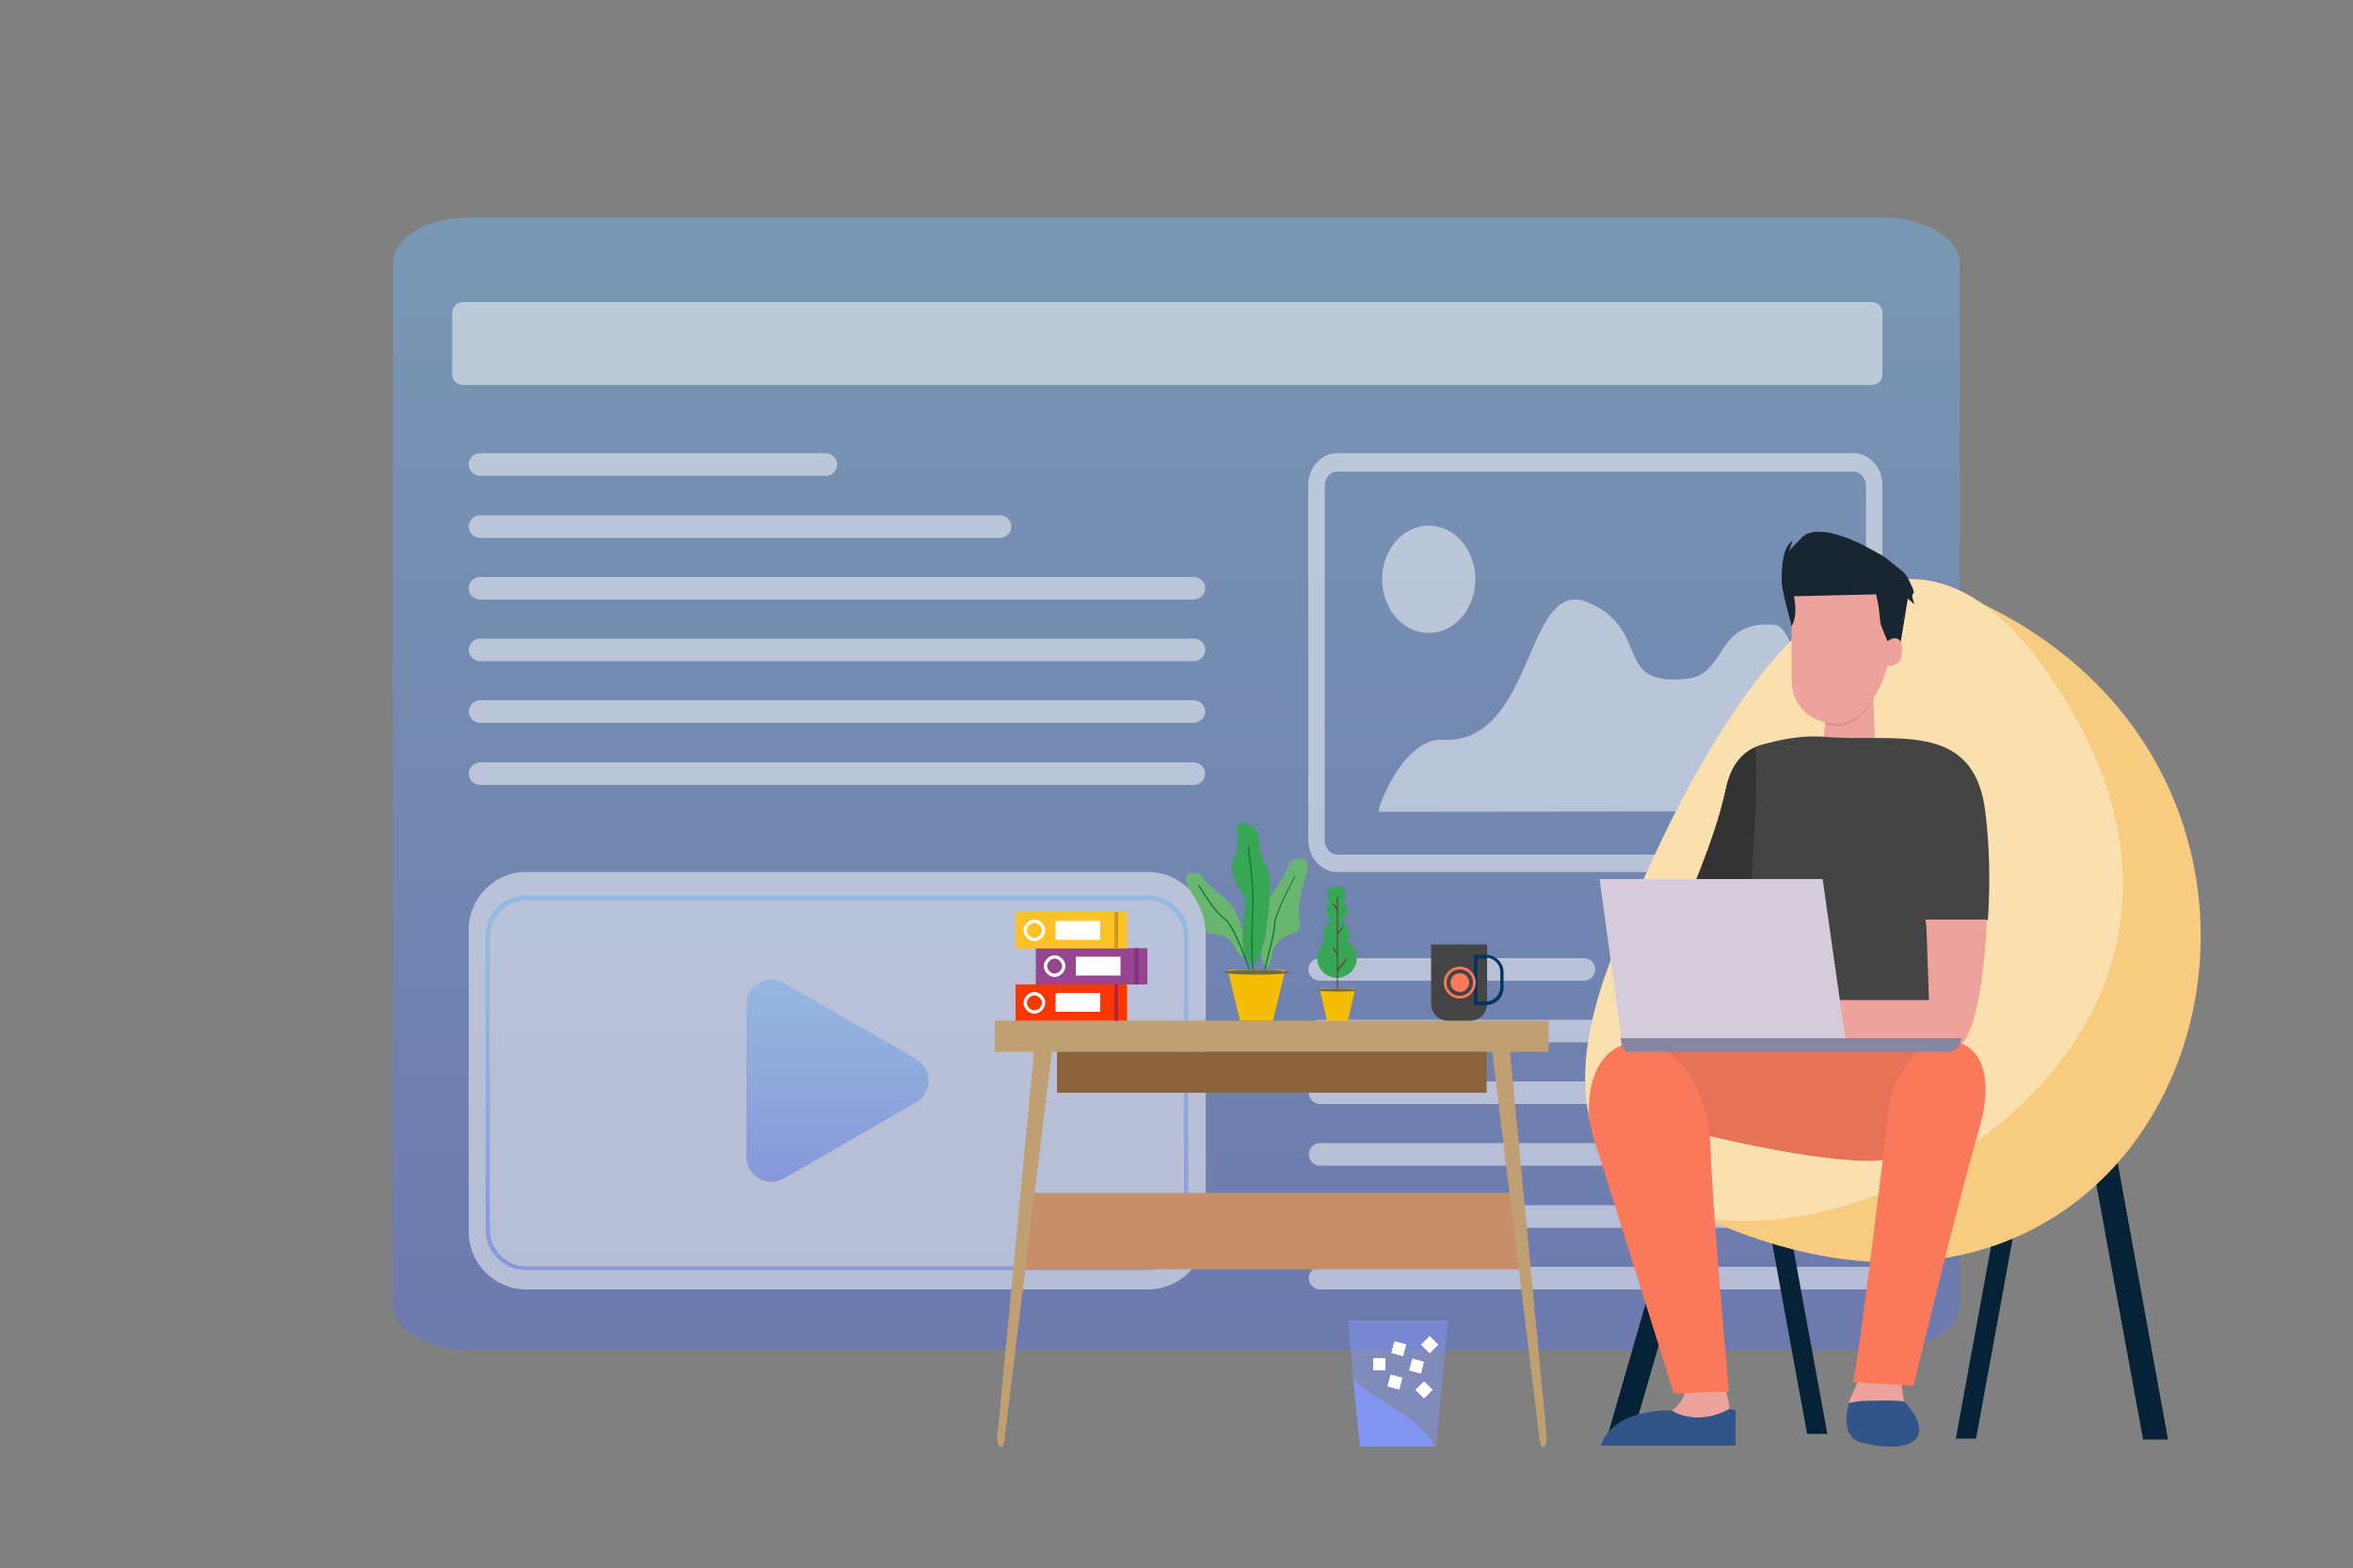 <?xml version="1.0" encoding="UTF-8"?>
<!DOCTYPE svg PUBLIC "-//W3C//DTD SVG 1.1//EN" "http://www.w3.org/Graphics/SVG/1.1/DTD/svg11.dtd">
<!-- Creator: CorelDRAW -->
<svg xmlns="http://www.w3.org/2000/svg" xml:space="preserve" width="5in" height="3.333in" style="shape-rendering:geometricPrecision; text-rendering:geometricPrecision; image-rendering:optimizeQuality; fill-rule:evenodd; clip-rule:evenodd"
viewBox="0 0 5 3.333"
 xmlns:xlink="http://www.w3.org/1999/xlink">
 <rect x="0" y="0" width="5" height="3.333" fill="#808080" stroke="none"/>
 <defs>
  <style type="text/css">
   <![CDATA[
    .fil17 {fill:none}
    .fil16 {fill:#444}
    .fil13 {fill:#333}
    .fil7 {fill:#062236}
    .fil12 {fill:#192531}
    .fil14 {fill:#325589}
    .fil25 {fill:#37A655}
    .fil28 {fill:#69B671}
    .fil27 {fill:#706942}
    .fil39 {fill:#7E357A}
    .fil31 {fill:#8196F3}
    .fil20 {fill:#8686A2}
    .fil23 {fill:#8D633D}
    .fil38 {fill:#964591}
    .fil1 {fill:#ACD8D3}
    .fil37 {fill:#B62439}
    .fil22 {fill:#C09F72}
    .fil21 {fill:#C68F67}
    .fil41 {fill:#D2981B}
    .fil19 {fill:#D4CCDB}
    .fil11 {fill:#D5938C}
    .fil0 {fill:#DAEDE9}
    .fil15 {fill:#E67257}
    .fil10 {fill:#EDA39C}
    .fil24 {fill:#F6BD06}
    .fil8 {fill:#F8CC80}
    .fil35 {fill:#FA3700}
    .fil18 {fill:#FA795B}
    .fil9 {fill:#FADFAF}
    .fil40 {fill:#FEC226}
    .fil32 {fill:white}
    .fil33 {fill:#03365E;fill-rule:nonzero}
    .fil29 {fill:#108036;fill-rule:nonzero}
    .fil26 {fill:#663333;fill-rule:nonzero}
    .fil34 {fill:#FA795B;fill-rule:nonzero}
    .fil36 {fill:white;fill-rule:nonzero}
    .fil30 {fill:#8196F3;fill-opacity:0.502}
    .fil4 {fill:white;fill-opacity:0.502}
    .fil3 {fill:white;fill-rule:nonzero;fill-opacity:0.502}
    .fil6 {fill:url(#id0);fill-opacity:0.502}
    .fil2 {fill:url(#id1);fill-rule:nonzero;fill-opacity:0.502}
    .fil5 {fill:url(#id2);fill-rule:nonzero;fill-opacity:0.502}
   ]]>
  </style>
  <linearGradient id="id0" gradientUnits="userSpaceOnUse" x1="1.779" y1="2.078" x2="1.779" y2="2.503">
   <stop offset="0" style="stop-color:#72AEE5"/>
   <stop offset="1" style="stop-color:#5973DC"/>
  </linearGradient>
  <linearGradient id="id1" gradientUnits="userSpaceOnUse" xlink:href="#id0" x1="2.5" y1="0.445" x2="2.5" y2="2.821">
  </linearGradient>
  <linearGradient id="id2" gradientUnits="userSpaceOnUse" xlink:href="#id0" x1="1.779" y1="2.088" x2="1.779" y2="2.691">
  </linearGradient>
 </defs>
 <g id="Layer_x0020_1">
  <!-- <rect class="fil0" width="5" height="3.33333"/> -->
  <!-- <rect class="fil1" y="2.96952" width="5" height="0.363811"/> -->
  <g id="_419095872">
   <path id="_419098248" class="fil2" d="M1.002 0.462l2.995 0c0.046,0 0.088,0.011 0.118,0.028 0.03,0.018 0.049,0.042 0.049,0.068l0 2.215c0,0.027 -0.019,0.051 -0.049,0.068 -0.03,0.018 -0.072,0.028 -0.118,0.028l-2.995 0c-0.046,0 -0.088,-0.011 -0.118,-0.028 -0.03,-0.018 -0.049,-0.042 -0.049,-0.068l0 -2.215c0,-0.027 0.019,-0.051 0.049,-0.068 0.03,-0.018 0.072,-0.028 0.118,-0.028z"/>
   <path id="_419098224" class="fil3" d="M2.841 0.963l1.098 0c0.017,0 0.032,0.008 0.043,0.02 0.011,0.012 0.018,0.029 0.018,0.048l0 0.754c0,0.019 -0.007,0.036 -0.018,0.048 -0.011,0.012 -0.026,0.02 -0.043,0.02l-1.098 0c-0.017,0 -0.032,-0.008 -0.043,-0.02 -0.011,-0.012 -0.018,-0.029 -0.018,-0.048l0 -0.754c0,-0.019 0.007,-0.036 0.018,-0.048 0.011,-0.012 0.026,-0.02 0.043,-0.02zm1.098 0.039l-1.098 0c-0.007,0 -0.014,0.003 -0.018,0.009 -0.005,0.005 -0.008,0.013 -0.008,0.021l0 0.754c0,0.008 0.003,0.015 0.008,0.021 0.005,0.005 0.011,0.009 0.018,0.009l1.098 0c0.007,0 0.014,-0.003 0.018,-0.009 0.005,-0.005 0.008,-0.013 0.008,-0.021l0 -0.754c0,-0.008 -0.003,-0.015 -0.008,-0.021 -0.005,-0.005 -0.011,-0.009 -0.018,-0.009z"/>
   <path id="_419097528" class="fil4" d="M3.883 1.706c-0.013,-0.077 -0.06,-0.373 -0.11,-0.378 -0.129,-0.013 -0.103,0.104 -0.186,0.114 -0.164,0.019 -0.075,-0.104 -0.213,-0.162 -0.135,-0.056 -0.111,0.302 -0.308,0.292 -0.083,-0.005 -0.14,0.145 -0.136,0.153l0.937 -0.001c0.023,-1.9685e-005 0.019,0.005 0.015,-0.018z"/>
   <path id="_419097120" class="fil4" d="M3.036 1.117c0.055,0 0.099,0.051 0.099,0.114 0,0.063 -0.044,0.114 -0.099,0.114 -0.055,0 -0.099,-0.051 -0.099,-0.114 0,-0.063 0.044,-0.114 0.099,-0.114z"/>
   <path id="_419097312" class="fil4" d="M0.983 0.642l2.995 0c0.012,0 0.022,0.01 0.022,0.022l0 0.132c0,0.012 -0.01,0.022 -0.022,0.022l-2.995 0c-0.012,0 -0.022,-0.01 -0.022,-0.022l0 -0.132c0,-0.012 0.01,-0.022 0.022,-0.022z"/>
   <path id="_419097144" class="fil4" d="M1.118 1.853l1.322 0c0.067,0 0.122,0.055 0.122,0.122l0 0.643c0,0.067 -0.055,0.122 -0.122,0.122l-1.322 0c-0.067,0 -0.122,-0.055 -0.122,-0.122l0 -0.643c0,-0.067 0.055,-0.122 0.122,-0.122z"/>
   <path id="_419097432" class="fil5" d="M1.118 1.903l1.321 0c0.024,0 0.046,0.01 0.061,0.025 0.016,0.016 0.025,0.037 0.025,0.061l0 0.624c0,0.024 -0.01,0.046 -0.025,0.061 -0.016,0.016 -0.037,0.025 -0.061,0.025l-1.321 0c-0.024,0 -0.046,-0.01 -0.061,-0.025 -0.016,-0.016 -0.025,-0.037 -0.025,-0.061l0 -0.624c0,-0.024 0.01,-0.046 0.025,-0.061 0.016,-0.016 0.037,-0.025 0.061,-0.025zm1.321 0.01l-1.321 0c-0.021,0 -0.04,0.009 -0.054,0.023 -0.014,0.014 -0.023,0.033 -0.023,0.054l0 0.624c0,0.021 0.009,0.04 0.023,0.054 0.014,0.014 0.033,0.023 0.054,0.023l1.321 0c0.021,0 0.04,-0.009 0.054,-0.023 0.014,-0.014 0.023,-0.033 0.023,-0.054l0 -0.624c0,-0.021 -0.009,-0.04 -0.023,-0.054 -0.014,-0.014 -0.033,-0.023 -0.054,-0.023z"/>
   <path id="_419097744" class="fil6" d="M1.666 2.089l0.28 0.161c0.036,0.021 0.036,0.072 0,0.093l-0.28 0.161c-0.036,0.021 -0.08,-0.005 -0.08,-0.046l0 -0.323c0,-0.041 0.045,-0.067 0.08,-0.046z"/>
   <g>
    <path id="_419096592" class="fil4" d="M3.366 2.036l-0.562 0c-0.013,0 -0.024,0.011 -0.024,0.024l0 3.93701e-006c0,0.013 0.011,0.024 0.024,0.024l0.562 0c0.013,0 0.024,-0.011 0.024,-0.024l0 -3.93701e-006c0,-0.013 -0.011,-0.024 -0.024,-0.024z"/>
    <path id="_419096880" class="fil4" d="M3.655 2.167l-0.85 0c-0.013,0 -0.024,0.011 -0.024,0.024l0 3.93701e-006c0,0.013 0.011,0.024 0.024,0.024l0.85 0c0.013,0 0.024,-0.011 0.024,-0.024l0 -3.93701e-006c0,-0.013 -0.011,-0.024 -0.024,-0.024z"/>
    <path id="_419097000" class="fil4" d="M3.976 2.298l-1.171 0c-0.013,0 -0.024,0.011 -0.024,0.024l0 3.93701e-006c0,0.013 0.011,0.024 0.024,0.024l1.171 0c0.013,0 0.024,-0.011 0.024,-0.024l0 -3.93701e-006c0,-0.013 -0.011,-0.024 -0.024,-0.024z"/>
    <path id="_419096688" class="fil4" d="M3.976 2.429l-1.171 0c-0.013,0 -0.024,0.011 -0.024,0.024l0 7.87402e-006c0,0.013 0.011,0.024 0.024,0.024l1.171 0c0.013,0 0.024,-0.011 0.024,-0.024l0 -7.87402e-006c0,-0.013 -0.011,-0.024 -0.024,-0.024z"/>
    <path id="_419096520" class="fil4" d="M3.976 2.561l-1.171 0c-0.013,0 -0.024,0.011 -0.024,0.024l0 3.93701e-006c0,0.013 0.011,0.024 0.024,0.024l1.171 0c0.013,0 0.024,-0.011 0.024,-0.024l0 -3.93701e-006c0,-0.013 -0.011,-0.024 -0.024,-0.024z"/>
    <path id="_419096664" class="fil4" d="M3.976 2.692l-1.171 0c-0.013,0 -0.024,0.011 -0.024,0.024l0 3.93701e-006c0,0.013 0.011,0.024 0.024,0.024l1.171 0c0.013,0 0.024,-0.011 0.024,-0.024l0 -3.93701e-006c0,-0.013 -0.011,-0.024 -0.024,-0.024z"/>
   </g>
   <g>
    <path id="_419095968" class="fil4" d="M1.755 0.963l-0.735 0c-0.013,0 -0.024,0.011 -0.024,0.024l0 3.93701e-006c0,0.013 0.011,0.024 0.024,0.024l0.735 0c0.013,0 0.024,-0.011 0.024,-0.024l0 -3.93701e-006c0,-0.013 -0.011,-0.024 -0.024,-0.024z"/>
    <path id="_419096136" class="fil4" d="M2.125 1.095l-1.105 0c-0.013,0 -0.024,0.011 -0.024,0.024l0 7.87402e-006c0,0.013 0.011,0.024 0.024,0.024l1.105 0c0.013,0 0.024,-0.011 0.024,-0.024l0 -7.87402e-006c0,-0.013 -0.011,-0.024 -0.024,-0.024z"/>
    <path id="_419095944" class="fil4" d="M2.537 1.226l-1.517 0c-0.013,0 -0.024,0.011 -0.024,0.024l0 3.93701e-006c0,0.013 0.011,0.024 0.024,0.024l1.517 0c0.013,0 0.024,-0.011 0.024,-0.024l0 -3.93701e-006c0,-0.013 -0.011,-0.024 -0.024,-0.024z"/>
    <path id="_419095704" class="fil4" d="M2.537 1.357l-1.517 0c-0.013,0 -0.024,0.011 -0.024,0.024l0 3.93701e-006c0,0.013 0.011,0.024 0.024,0.024l1.517 0c0.013,0 0.024,-0.011 0.024,-0.024l0 -3.93701e-006c0,-0.013 -0.011,-0.024 -0.024,-0.024z"/>
    <path id="_419096088" class="fil4" d="M2.537 1.488l-1.517 0c-0.013,0 -0.024,0.011 -0.024,0.024l0 3.93701e-006c0,0.013 0.011,0.024 0.024,0.024l1.517 0c0.013,0 0.024,-0.011 0.024,-0.024l0 -3.93701e-006c0,-0.013 -0.011,-0.024 -0.024,-0.024z"/>
    <path id="_419095560" class="fil4" d="M2.537 1.62l-1.517 0c-0.013,0 -0.024,0.011 -0.024,0.024l0 3.93701e-006c0,0.013 0.011,0.024 0.024,0.024l1.517 0c0.013,0 0.024,-0.011 0.024,-0.024l0 -3.93701e-006c0,-0.013 -0.011,-0.024 -0.024,-0.024z"/>
   </g>
  </g>
  <g id="_423470848">
   <g>
    <g>
     <g>
      <polygon id="_419095032" class="fil7" points="3.564,2.538 3.618,2.538 3.466,3.061 3.413,3.061 "/>
      <polygon id="_419095248" class="fil7" points="4.492,2.427 4.438,2.427 4.554,3.059 4.607,3.059 "/>
      <polygon id="_419095056" class="fil7" points="4.25,2.544 4.293,2.544 4.199,3.057 4.156,3.057 "/>
      <polygon id="_419095464" class="fil7" points="3.789,2.534 3.746,2.534 3.84,3.047 3.883,3.047 "/>
     </g>
     <path id="_419094672" class="fil8" d="M4.208 1.281c0.931,0.442 0.372,1.937 -0.781,1.201l0.781 -1.201z"/>
     <path id="_419094744" class="fil9" d="M4.351 1.43c0.733,1.045 -1.309,1.669 -0.937,0.634 0.064,-0.179 0.408,-1.057 0.8,-0.78 0.045,0.032 0.091,0.08 0.137,0.145z"/>
    </g>
    <g>
     <polygon id="_419094216" class="fil10" points="3.98,1.459 3.984,1.574 3.875,1.572 3.879,1.533 3.913,1.484 "/>
     <path id="_419094072" class="fil11" d="M3.98 1.459l0.001 0.027c-0.018,0.031 -0.047,0.063 -0.09,0.056 -0.005,-0.001 -0.009,-0.002 -0.013,-0.003l0.001 -0.007 0.034 -0.049 0.067 -0.025z"/>
     <path id="_419093880" class="fil10" d="M3.879 1.203c0.004,-0.005 0.153,-0.004 0.132,0.157 0,0 0.039,-0.023 0.029,0.035 0,0 0,0.021 -0.029,0.02 0,0 -0.034,0.135 -0.122,0.122 -0.088,-0.013 -0.082,-0.097 -0.082,-0.097l0 -0.144c0,0 -0.017,-0.099 0.072,-0.094z"/>
     <path id="_419093640" class="fil12" d="M4.012 1.362c0.012,-0.009 0.022,-0.007 0.027,0.002l0.015 -0.092 0.014 0.012c-0.002,-0.01 -0.006,-0.014 -0.004,-0.021 0.001,-0.003 0.006,0 -0.001,-0.016 -0.009,-0.019 -0.011,-0.026 -0.024,-0.036 -0.037,-0.028 -0.019,-0.02 -0.071,-0.048 -0.03,-0.016 -0.103,-0.05 -0.137,-0.023l-0.029 0.03 0.007 -0.021c-0.022,0.014 -0.023,0.06 -0.023,0.081 -0.001,0.025 0.016,0.077 0.021,0.101 0.008,-0.015 0.011,-0.033 0.005,-0.064l0.175 -0.004c0.001,0.009 0.004,0.018 0.005,0.027 0.006,0.047 -0.001,0.023 0.019,0.073z"/>
     <path id="_419093616" class="fil13" d="M3.776 1.58c0,0 -0.087,-0.012 -0.109,0.097 -0.023,0.109 -0.088,0.251 -0.088,0.251 0,0 0.169,0.036 0.152,0.035 -0.017,-0.001 0.046,-0.383 0.046,-0.383z"/>
     <path id="_419093568" class="fil10" d="M3.662 2.942c0,0 0.013,0.031 0.013,0.053 0,0.023 -0.04,0.05 -0.04,0.05l-0.156 0 0.063 -0.042c0,0 0.041,-0.016 0.04,-0.062l0.081 0.001z"/>
     <path id="_419093424" class="fil14" d="M3.688 2.998l0 0.074 -0.286 0c0,0 0.014,-0.075 0.15,-0.075 0,0 0.05,0.036 0.123,-0.003l0.013 0.003z"/>
     <path id="_419092920" class="fil10" d="M3.953 2.924l-0.025 0.057c0,0 0.084,0.045 0.118,-0.002l-0.008 -0.054 -0.085 0z"/>
     <path id="_419092512" class="fil14" d="M4.047 2.979c0,0 0.052,0.053 0.022,0.081 -0.031,0.028 -0.11,0.006 -0.11,0.006 0,0 -0.052,-0.003 -0.03,-0.085l0.027 -0.004c0,0 0.081,-0.003 0.092,0.002z"/>
     <path id="_419092728" class="fil15" d="M3.512 2.22l0.671 0.005 -0.183 0.24c0,0 -0.081,0.016 -0.368,-0.051 -0.287,-0.067 -0.141,-0.059 -0.141,-0.059l0.02 -0.135z"/>
     <path id="_419093088" class="fil16" d="M3.69 2.222c0,0 0.051,-0.482 0.041,-0.635 0,0 0.076,-0.028 0.15,-0.021 0.142,0.012 0.311,-0.037 0.337,0.154 0.016,0.121 0.006,0.236 0.006,0.236l-0.132 -0.002 0.022 0.176 -0.26 0.017 -0.144 0.087 -0.02 -0.013z"/>
     <path id="_419092488" class="fil17" d="M3.86 1.565c0.007,-0 0.014,5.51181e-005 0.02,0.001 0.029,0.002 0.063,0.001 0.099,0.001 -0.043,0.066 -0.142,0.202 -0.119,-0.002z"/>
     <path id="_419092320" class="fil10" d="M4.222 1.954c0,0 -0.006,0.21 -0.053,0.265 -0.047,0.056 -0.378,-0.051 -0.378,-0.051l0.049 -0.043 0.259 0 -0.006 -0.171 0.13 0z"/>
     <path id="_419092440" class="fil18" d="M3.557 2.962l-0.152 -0.485c-0.017,-0.056 -0.035,-0.091 -0.027,-0.151 0.024,-0.181 0.248,-0.142 0.257,0.119 0.004,0.13 0.039,0.512 0.039,0.512l-0.117 0.004z"/>
     <path id="_419092392" class="fil18" d="M3.937 2.937c0.01,-0.021 0.076,-0.573 0.076,-0.573 0.017,-0.195 0.27,-0.221 0.191,0.041 -0.039,0.13 -0.138,0.54 -0.138,0.54l-0.13 -0.008z"/>
     <path id="_419091912" class="fil19" d="M3.921 2.206l-0.048 -0.338 -0.474 0 0.045 0.329c-6.69291e-005,0.003 -2.75591e-005,0.006 0,0.009l0.477 0z"/>
     <path id="_419091792" class="fil20" d="M3.921 2.206l-0.477 0c0.001,0.024 0.01,0.028 0.014,0.029l0.003 0 0.679 0c0.026,-0.002 0.028,-0.029 0.028,-0.029l-0.047 0 -0.18 0 -0.02 0z"/>
    </g>
   </g>
   <g>
    <polygon id="_419091192" class="fil21" points="2.185,2.535 3.221,2.535 3.233,2.697 2.168,2.697 "/>
    <g>
     <path id="_419091168" class="fil22" d="M2.201 2.195l0.037 0.016 -0.104 0.852c-0.001,0.008 -0.005,0.013 -0.009,0.011l-3.93701e-006 0c-0.004,-0.002 -0.006,-0.01 -0.006,-0.018l0.082 -0.861z"/>
     <path id="_419091216" class="fil22" d="M3.205 2.195l-0.037 0.016 0.104 0.852c0.001,0.008 0.005,0.013 0.009,0.011l3.93701e-006 0c0.004,-0.002 0.006,-0.01 0.006,-0.018l-0.082 -0.861z"/>
    </g>
    <rect id="_419091696" class="fil22" x="2.114" y="2.169" width="1.177" height="0.066"/>
    <rect id="_419090520" class="fil23" x="2.246" y="2.235" width="0.913" height="0.087"/>
   </g>
   <g>
    <g>
     <polygon id="_419090184" class="fil24" points="2.804,2.101 2.82,2.169 2.842,2.169 2.864,2.169 2.88,2.101 2.842,2.101 "/>
     <g>
      <path id="_419090472" class="fil25" d="M2.864 2.001c0.012,0.007 0.019,0.02 0.019,0.035 0,0.023 -0.019,0.042 -0.042,0.042 -0.023,0 -0.042,-0.019 -0.042,-0.042 0,-0.015 0.008,-0.028 0.019,-0.035 -0.004,-0.005 -0.006,-0.011 -0.006,-0.017 0,-0.012 0.008,-0.023 0.019,-0.027 -0.008,-0.004 -0.014,-0.012 -0.014,-0.022 0,-0.008 0.004,-0.014 0.009,-0.019 -0.004,-0.004 -0.006,-0.009 -0.006,-0.014 0,-0.011 0.009,-0.02 0.02,-0.02 0.011,0 0.02,0.009 0.02,0.02 0,0.006 -0.002,0.011 -0.006,0.014 0.005,0.004 0.009,0.011 0.009,0.019 0,0.01 -0.006,0.018 -0.014,0.022 0.011,0.004 0.019,0.014 0.019,0.027 0,0.007 -0.002,0.013 -0.006,0.017z"/>
      <g>
       <polygon id="_419090856" class="fil26" points="2.843,1.906 2.843,2.104 2.841,2.104 2.841,1.906 "/>
       <polygon id="_419090400" class="fil26" points="2.834,1.92 2.843,1.933 2.841,1.934 2.832,1.921 "/>
       <polygon id="_419090760" class="fil26" points="2.841,1.984 2.854,1.968 2.855,1.969 2.843,1.986 "/>
       <polygon id="_419090328" class="fil26" points="2.841,2.061 2.86,2.038 2.862,2.039 2.843,2.063 "/>
       <polygon id="_419090016" class="fil26" points="2.841,2.03 2.832,2.014 2.834,2.013 2.843,2.029 "/>
      </g>
     </g>
     <rect id="_419089968" class="fil27" x="2.799" y="2.101" width="0.086" height="0.006" rx="0.036" ry="0.036"/>
    </g>
    <g>
     <path id="_419089632" class="fil28" d="M2.683 2.045c0,0 -0.023,-0.091 0.016,-0.14 0,0 0.038,-0.049 0.041,-0.073 0,0 0.043,-0.027 0.038,0.021 0,0 -0.025,0.068 -0.017,0.102 0.012,0.048 -0.046,0.006 -0.06,0.084 -0.006,0.031 -0.019,0.005 -0.019,0.005z"/>
     <path id="_419090064" class="fil28" d="M2.646 2.021c0,0 -0.002,-0.081 -0.045,-0.113 0,0 -0.042,-0.033 -0.051,-0.051 0,0 -0.042,-0.013 -0.027,0.026 0,0 0.036,0.051 0.037,0.081 0.001,0.043 0.039,-0.005 0.069,0.057 0.012,0.025 0.017,2.3622e-005 0.017,2.3622e-005z"/>
     <path id="_423475120" class="fil25" d="M2.627 1.76c0,0 0.011,0.039 -0.004,0.063 -0.015,0.024 0.009,0.065 0.02,0.08 0.011,0.015 -0.014,0.097 0.005,0.134 0.019,0.037 0.038,-0.033 0.038,-0.033 0,0 0.025,-0.134 0.005,-0.163 -0.02,-0.028 -0.015,-0.065 -0.015,-0.065 0,0 -0.029,-0.049 -0.05,-0.017z"/>
     <path id="_423462352" class="fil29" d="M2.654 1.797c2.75591e-005,0 0.01,0.075 0.01,0.114 0,0.009 -0,0.022 -0.001,0.036 -0.001,0.046 -0.003,0.11 0.005,0.129l-0.003 0.001c-0.008,-0.019 -0.007,-0.084 -0.005,-0.13 0,-0.014 0.001,-0.027 0.001,-0.036 0,-0.038 -0.01,-0.113 -0.01,-0.113l0.003 -0z"/>
     <path id="_423455944" class="fil29" d="M2.753 1.862c-0,0 -0.044,0.082 -0.043,0.102 0,0.007 -0.003,0.025 -0.008,0.045 -0.008,0.034 -0.019,0.074 -0.022,0.083l-0.003 -0.001c0.003,-0.009 0.014,-0.049 0.022,-0.083 0.005,-0.02 0.008,-0.037 0.008,-0.044 -0.001,-0.02 0.044,-0.103 0.044,-0.103l0.003 0.002z"/>
     <path id="_423474736" class="fil29" d="M2.549 1.881c9.44882e-005,0 0.034,0.058 0.054,0.07 0.008,0.005 0.02,0.026 0.03,0.049 0.016,0.036 0.031,0.079 0.031,0.088l-0.003 0c-0.001,-0.009 -0.015,-0.052 -0.031,-0.087 -0.01,-0.023 -0.021,-0.043 -0.029,-0.048 -0.021,-0.013 -0.055,-0.071 -0.055,-0.071l0.003 -0.002z"/>
     <polygon id="_423474760" class="fil24" points="2.609,2.061 2.635,2.169 2.67,2.169 2.705,2.169 2.731,2.061 2.67,2.061 "/>
     <rect id="_423474064" class="fil27" x="2.601" y="2.061" width="0.138" height="0.01" rx="0.058" ry="0.058"/>
    </g>
   </g>
   <g>
    <polygon id="_423474352" class="fil30" points="2.889,3.074 3.052,3.074 3.077,2.806 2.864,2.806 "/>
    <path id="_423473896" class="fil31" d="M3.048 3.074c-0.04,-0.075 -0.128,-0.092 -0.172,-0.146l0.014 0.146 0.159 0z"/>
    <rect id="_423473872" class="fil32" transform="matrix(0.26 0.26 -0.26 0.26 3.038 2.839)" width="0.071" height="0.071"/>
    <rect id="_423473920" class="fil32" transform="matrix(0.26 0.26 -0.26 0.26 3.026 2.935)" width="0.071" height="0.071"/>
    <rect id="_423473728" class="fil32" transform="matrix(0.355 0.095 -0.095 0.355 3.001 2.887)" width="0.071" height="0.071"/>
    <rect id="_423473344" class="fil32" transform="matrix(0.355 0.095 -0.095 0.355 2.963 2.85)" width="0.071" height="0.071"/>
    <rect id="_423473608" class="fil32" transform="matrix(0.355 0.095 -0.095 0.355 2.955 2.921)" width="0.071" height="0.071"/>
    <rect id="_423473464" class="fil32" transform="matrix(9.74315E-015 0.367 -0.367 9.74315E-015 2.944 2.886)" width="0.071" height="0.071"/>
   </g>
   <g>
    <path id="_423473056" class="fil16" d="M3.078 2.169l0.046 0c0.02,0 0.036,-0.016 0.036,-0.036l0 -0.126 -0.119 0 0 0.126c0,0.02 0.016,0.036 0.036,0.036z"/>
    <path id="_423473128" class="fil33" d="M3.136 2.029l0.022 0c0.01,0 0.019,0.004 0.026,0.011l0 1.5748e-005c0.007,0.007 0.011,0.016 0.011,0.026l0 0.033c0,0.01 -0.004,0.019 -0.011,0.026l0 1.5748e-005c-0.007,0.007 -0.016,0.011 -0.026,0.011l-0.022 0 -0.004 0 0 -0.004 0 -0.099 0 -0.004 0.004 0zm0.022 0.008l-0.018 0 0 0.091 0.018 0c0.008,0 0.015,-0.003 0.021,-0.009l7.87402e-006 7.87402e-006c0.005,-0.005 0.009,-0.013 0.009,-0.021l0 -0.033c0,-0.008 -0.003,-0.015 -0.009,-0.021l-7.87402e-006 7.87402e-006c-0.005,-0.005 -0.013,-0.009 -0.021,-0.009z"/>
    <circle id="_423472888" class="fil18" cx="3.102" cy="2.088" r="0.02"/>
    <path id="_423472408" class="fil34" d="M3.102 2.054c-0.009,0 -0.018,0.004 -0.024,0.01 -0.006,0.006 -0.01,0.015 -0.01,0.024 0,0.009 0.004,0.018 0.01,0.024 0.006,0.006 0.015,0.01 0.024,0.01 0.009,0 0.018,-0.004 0.024,-0.01 0.006,-0.006 0.01,-0.015 0.01,-0.024 0,-0.009 -0.004,-0.018 -0.01,-0.024 -0.006,-0.006 -0.015,-0.01 -0.024,-0.01zm-0.02 0.014c0.005,-0.005 0.012,-0.008 0.02,-0.008 0.008,0 0.015,0.003 0.02,0.008 0.005,0.005 0.008,0.012 0.008,0.02 0,0.008 -0.003,0.015 -0.008,0.02 -0.005,0.005 -0.012,0.008 -0.02,0.008 -0.008,0 -0.015,-0.003 -0.02,-0.008 -0.005,-0.005 -0.008,-0.012 -0.008,-0.02 0,-0.008 0.003,-0.015 0.008,-0.02z"/>
   </g>
   <g>
    <g>
     <rect id="_423472576" class="fil35" x="2.158" y="2.092" width="0.237" height="0.077"/>
     <rect id="_423472504" class="fil32" x="2.243" y="2.11" width="0.095" height="0.04"/>
     <path id="_423472360" class="fil36" d="M2.221 2.131c0,-0.006 -0.003,-0.012 -0.007,-0.016l-1.5748e-005 -1.5748e-005c-0.004,-0.004 -0.01,-0.007 -0.016,-0.007 -0.006,0 -0.012,0.003 -0.016,0.007l0 1.5748e-005c-0.004,0.004 -0.007,0.01 -0.007,0.016 0,0.006 0.003,0.012 0.007,0.016 0.004,0.004 0.01,0.007 0.016,0.007 0.006,0 0.012,-0.003 0.016,-0.007l1.5748e-005 0c0.004,-0.004 0.007,-0.01 0.007,-0.016zm-0.012 -0.011c0.003,0.003 0.005,0.007 0.005,0.011 0,0.004 -0.002,0.008 -0.005,0.011l7.87402e-006 7.87402e-006c-0.003,0.003 -0.007,0.005 -0.011,0.005 -0.004,0 -0.008,-0.002 -0.011,-0.005 -0.003,-0.003 -0.005,-0.007 -0.005,-0.011 0,-0.004 0.002,-0.008 0.005,-0.011l7.87402e-006 3.93701e-006c0.003,-0.003 0.007,-0.005 0.011,-0.005 0.004,0 0.008,0.002 0.011,0.005z"/>
     <rect id="_423472768" class="fil37" transform="matrix(-1.02663E-015 -0.039 -0.061 1.62805E-015 2.376 2.169)" width="1.983" height="0.128"/>
    </g>
    <g>
     <rect id="_423472720" class="fil38" x="2.201" y="2.015" width="0.237" height="0.077"/>
     <rect id="_423471544" class="fil32" x="2.286" y="2.033" width="0.095" height="0.04"/>
     <path id="_423472216" class="fil36" d="M2.264 2.053c0,0.006 -0.003,0.012 -0.007,0.016l-1.5748e-005 1.5748e-005c-0.004,0.004 -0.01,0.007 -0.016,0.007 -0.006,0 -0.012,-0.003 -0.016,-0.007l0 -1.5748e-005c-0.004,-0.004 -0.007,-0.01 -0.007,-0.016 0,-0.006 0.003,-0.012 0.007,-0.016 0.004,-0.004 0.01,-0.007 0.016,-0.007 0.006,0 0.012,0.003 0.016,0.007l1.5748e-005 0c0.004,0.004 0.007,0.01 0.007,0.016zm-0.012 0.011c0.003,-0.003 0.005,-0.007 0.005,-0.011 0,-0.004 -0.002,-0.008 -0.005,-0.011l7.87402e-006 -7.87402e-006c-0.003,-0.003 -0.007,-0.005 -0.011,-0.005 -0.004,0 -0.008,0.002 -0.011,0.005 -0.003,0.003 -0.005,0.007 -0.005,0.011 0,0.004 0.002,0.008 0.005,0.011l7.87402e-006 -3.93701e-006c0.003,0.003 0.007,0.005 0.011,0.005 0.004,0 0.008,-0.002 0.011,-0.005z"/>
     <rect id="_423471832" class="fil39" transform="matrix(-1.02663E-015 0.039 -0.061 -1.62805E-015 2.419 2.015)" width="1.983" height="0.128"/>
    </g>
    <g>
     <rect id="_423471760" class="fil40" x="2.158" y="1.938" width="0.237" height="0.077"/>
     <rect id="_423471784" class="fil32" x="2.243" y="1.957" width="0.095" height="0.04"/>
     <path id="_423472048" class="fil36" d="M2.221 1.977c0,-0.006 -0.003,-0.012 -0.007,-0.016l-1.5748e-005 -1.5748e-005c-0.004,-0.004 -0.01,-0.007 -0.016,-0.007 -0.006,0 -0.012,0.003 -0.016,0.007l0 1.5748e-005c-0.004,0.004 -0.007,0.01 -0.007,0.016 0,0.006 0.003,0.012 0.007,0.016 0.004,0.004 0.01,0.007 0.016,0.007 0.006,0 0.012,-0.003 0.016,-0.007l1.5748e-005 0c0.004,-0.004 0.007,-0.01 0.007,-0.016zm-0.012 -0.011c0.003,0.003 0.005,0.007 0.005,0.011 0,0.004 -0.002,0.008 -0.005,0.011l7.87402e-006 7.87402e-006c-0.003,0.003 -0.007,0.005 -0.011,0.005 -0.004,0 -0.008,-0.002 -0.011,-0.005 -0.003,-0.003 -0.005,-0.007 -0.005,-0.011 0,-0.004 0.002,-0.008 0.005,-0.011l7.87402e-006 7.87402e-006c0.003,-0.003 0.007,-0.005 0.011,-0.005 0.004,0 0.008,0.002 0.011,0.005z"/>
     <rect id="_423471304" class="fil41" transform="matrix(-1.02663E-015 -0.039 -0.061 1.62805E-015 2.376 2.015)" width="1.983" height="0.128"/>
    </g>
   </g>
  </g>
 </g>
</svg>

